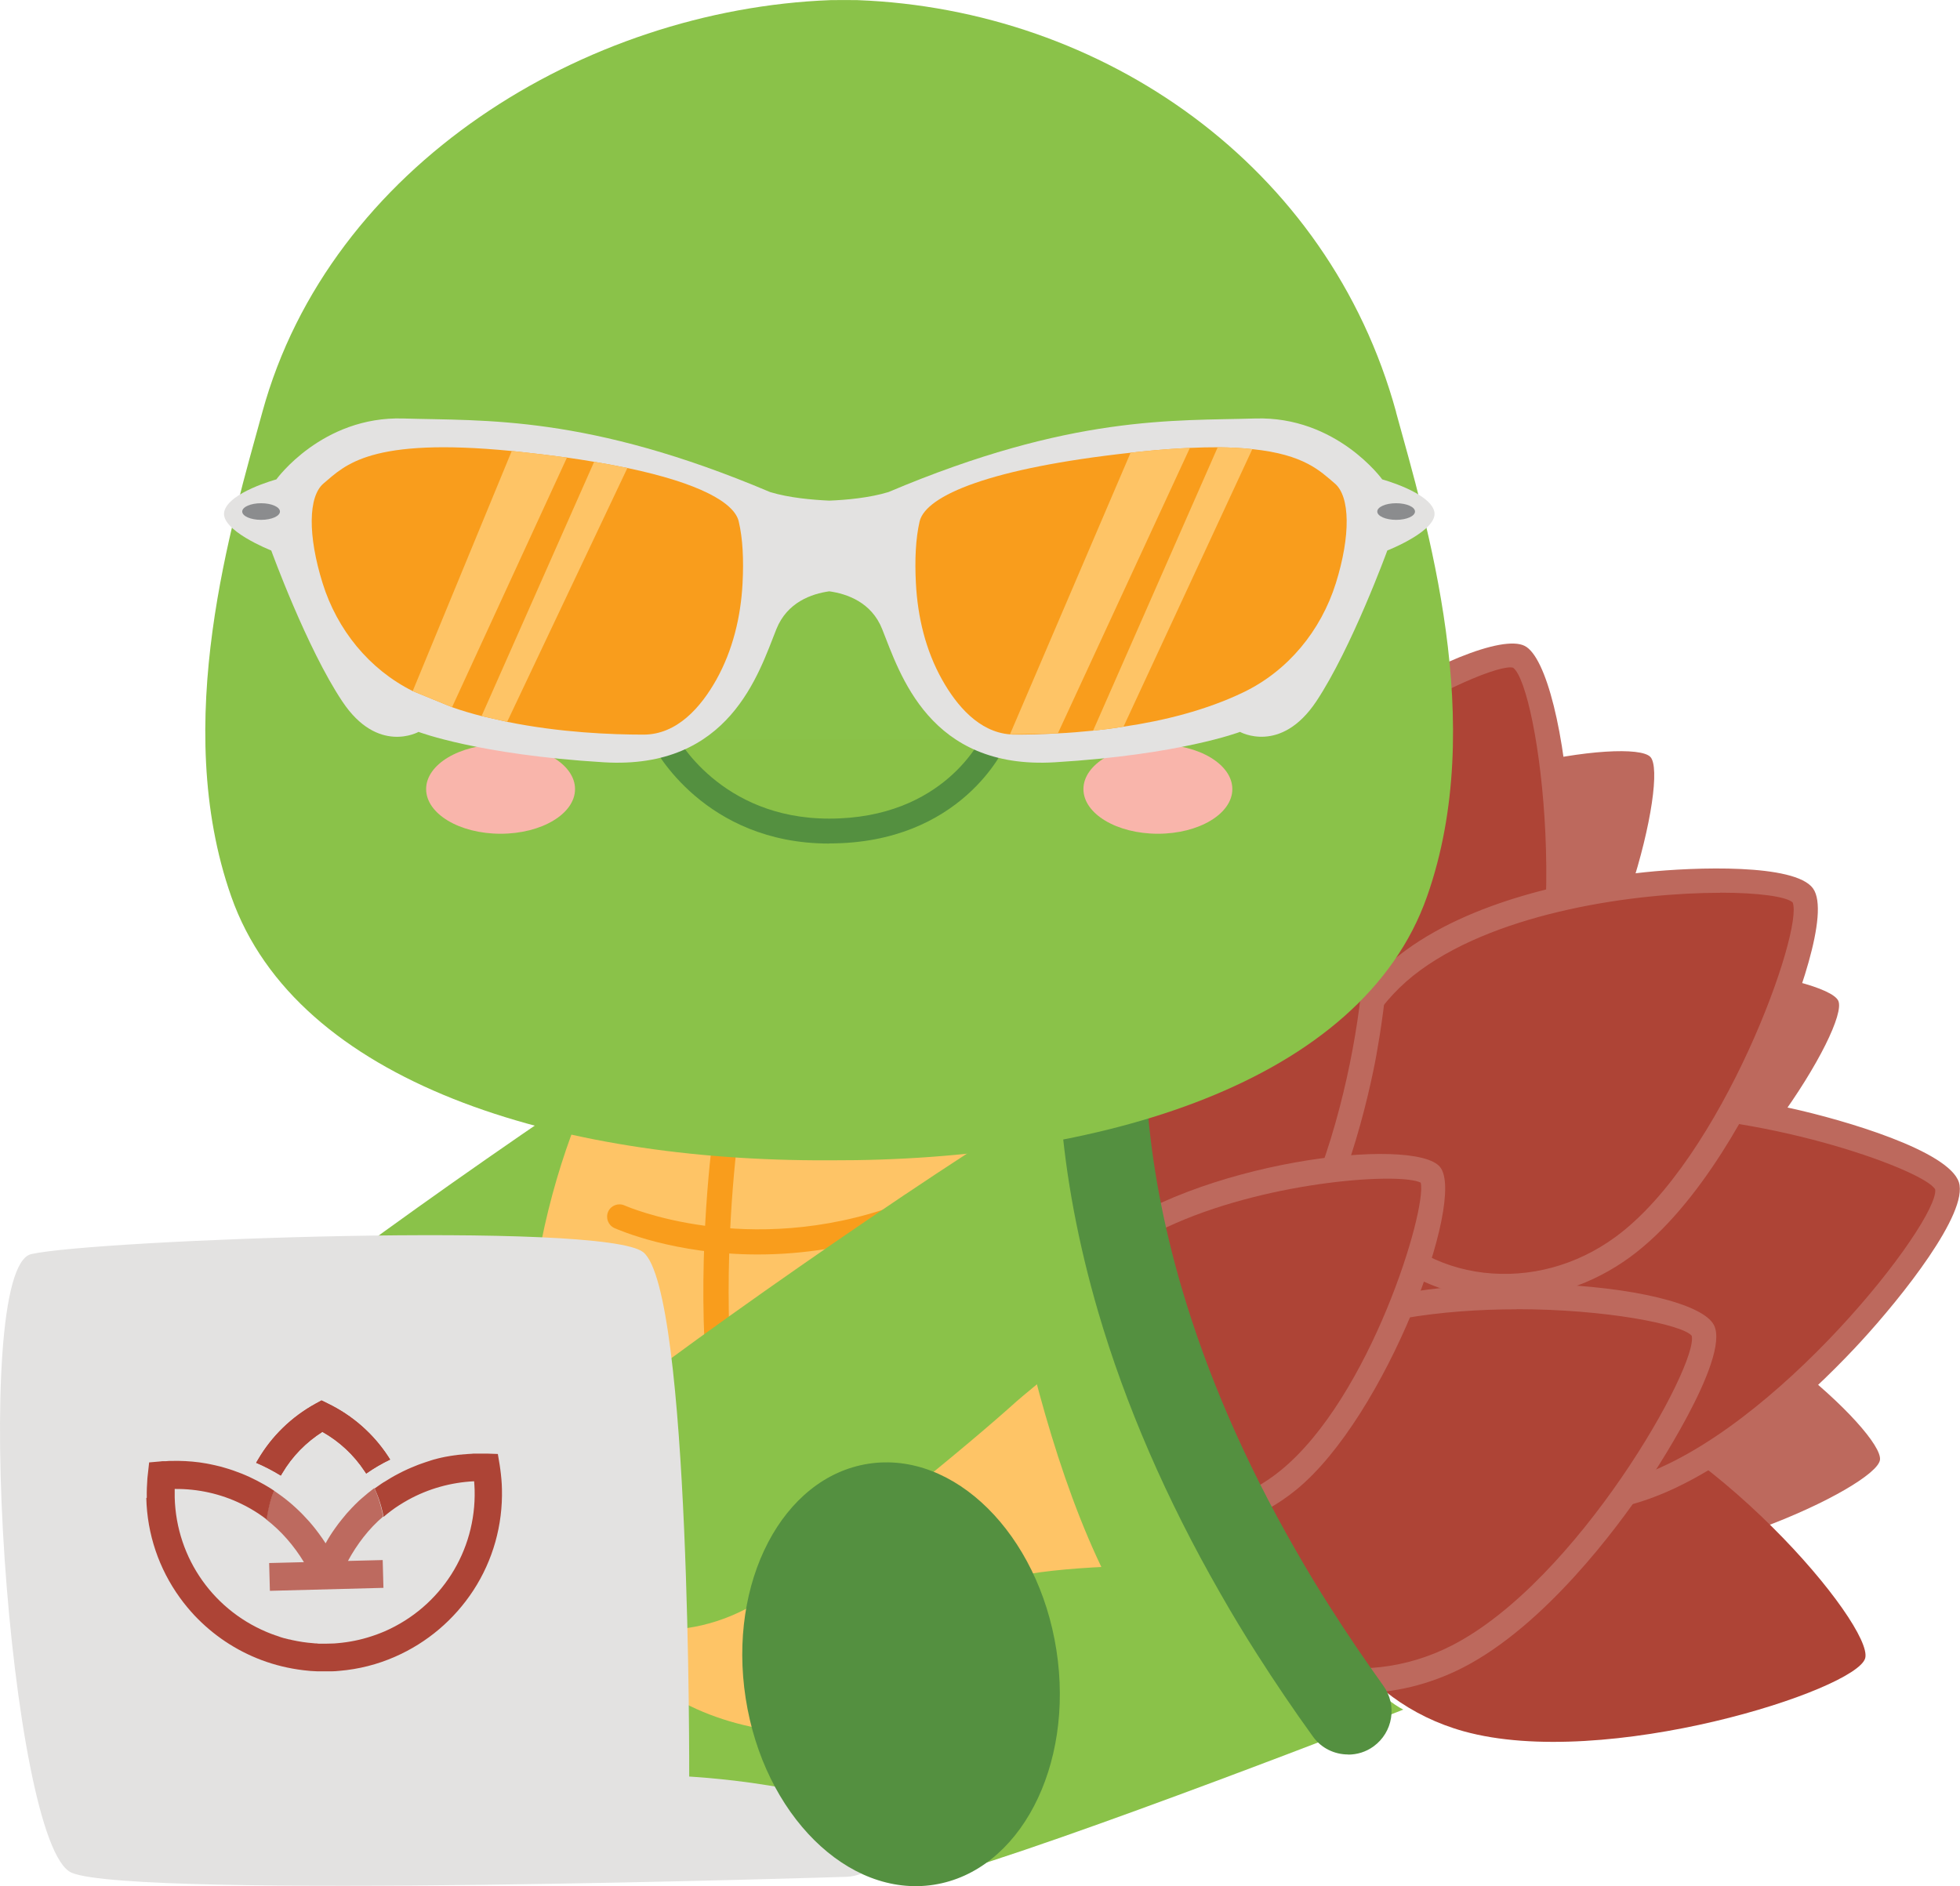 <?xml version="1.0" encoding="UTF-8"?>
<svg id="Layer_2" data-name="Layer 2" xmlns="http://www.w3.org/2000/svg" viewBox="0 0 157.95 152.01">
  <defs>
    <style>
      .cls-1 {
        fill: #e3e2e1;
      }

      .cls-1, .cls-2, .cls-3, .cls-4, .cls-5, .cls-6, .cls-7, .cls-8, .cls-9, .cls-10, .cls-11, .cls-12 {
        stroke-width: 0px;
      }

      .cls-2 {
        fill: #bd695d;
      }

      .cls-3 {
        fill: #fec466;
      }

      .cls-4 {
        fill: #ae4436;
      }

      .cls-5 {
        fill: #8ac249;
      }

      .cls-6 {
        fill: #ad4436;
      }

      .cls-7 {
        fill: #f9b5ab;
      }

      .cls-8 {
        fill: #f99d1c;
      }

      .cls-9 {
        fill: #8b8c8e;
      }

      .cls-10 {
        fill: #549040;
      }

      .cls-11 {
        fill: #bd6a5f;
      }

      .cls-12 {
        fill: #8ac147;
      }
    </style>
  </defs>
  <g>
    <path class="cls-2" d="m106.66,78.28c-2.77,6.79-9.93,10.28-15.99,7.81-6.06-2.47-8.73-9.98-5.96-16.77,3.94-9.67,18.16-18.98,20.21-18.15s5.43,18.07,1.75,27.1Z"/>
    <path class="cls-2" d="m125.6,125.85c-7.25-1.06-12.36-7.18-11.41-13.66.95-6.48,7.6-10.87,14.85-9.8,10.33,1.52,22.78,13.09,22.46,15.28s-16.25,9.6-25.9,8.18Z"/>
    <path class="cls-2" d="m131,101.73c-6.64,3.1-14.27.8-17.04-5.14s.37-13.26,7.02-16.35c9.46-4.41,26.22-1.59,27.16.42.94,2.01-8.29,16.95-17.14,21.07Z"/>
    <path class="cls-2" d="m123.27,86.37c-5.35,5.01-13.31,5.2-17.79.42-4.48-4.78-3.77-12.71,1.58-17.72,7.62-7.14,24.43-9.67,25.94-8.06,1.51,1.61-2.61,18.69-9.73,25.36Z"/>
    <path class="cls-4" d="m117.95,139.54c-8.55-2.38-13.76-10.5-11.63-18.14,2.13-7.64,10.78-11.9,19.33-9.52,12.18,3.39,25.37,19.19,24.66,21.77s-20.97,9.06-32.36,5.89Z"/>
    <path class="cls-4" d="m71.9,82.97c.6,8.85,7.49,15.6,15.4,15.07,7.91-.53,13.84-8.14,13.24-17-.85-12.61-13.64-28.74-16.31-28.56-2.67.18-13.13,18.7-12.33,30.49Z"/>
    <g>
      <path class="cls-4" d="m122.44,87.88c-4.21,8.36-13.9,11.98-21.65,8.08-7.75-3.9-10.63-13.84-6.42-22.2,5.99-11.91,25.44-22.14,28.06-20.82s5.61,23.81.01,34.94Z"/>
      <path class="cls-2" d="m107.41,98.53c-2.4,0-4.81-.54-7.07-1.67-4-2.01-6.91-5.58-8.21-10.04-1.28-4.44-.81-9.23,1.34-13.5,5.86-11.65,25.83-23.07,29.4-21.26,3.48,1.75,6.14,24.99.46,36.28h0c-3.23,6.42-9.55,10.19-15.93,10.19Zm14.3-44.74c-2.94,0-20.73,9.06-26.45,20.42-1.92,3.82-2.35,8.1-1.21,12.05,1.13,3.92,3.69,7.05,7.18,8.81,7.24,3.65,16.36.22,20.31-7.64,5.39-10.72,2.47-32.05.4-33.61-.06-.02-.15-.03-.24-.03Z"/>
    </g>
    <g>
      <path class="cls-4" d="m131.97,120.06c-8.92,2.85-18.28-1.54-20.93-9.8s2.44-17.28,11.36-20.13c12.7-4.06,33.62,2.67,34.51,5.46s-13.07,20.67-24.94,24.47Z"/>
      <path class="cls-2" d="m126.43,121.93c-2.66,0-5.29-.57-7.7-1.7-4.21-1.97-7.28-5.41-8.64-9.67-2.81-8.78,2.58-18.37,12-21.38,7.65-2.45,17.2-.97,22.2.14,4.34.95,12.75,3.43,13.57,5.97.79,2.48-4.59,9.24-7.9,12.84-2.83,3.08-10.21,10.5-17.69,12.89-1.92.62-3.9.92-5.84.92Zm5.23-32.08c-3.15,0-6.22.35-8.95,1.23-8.38,2.68-13.18,11.14-10.71,18.87,1.19,3.73,3.89,6.74,7.58,8.47,3.72,1.74,8.02,1.99,12.09.69h0c11.43-3.66,24.61-20.68,24.28-23.24-.74-1.46-13-6.01-24.29-6.01Z"/>
    </g>
    <g>
      <path class="cls-4" d="m130.76,100.52c-6.89,5.03-16.26,3.93-20.92-2.46-4.66-6.39-2.86-15.64,4.03-20.67,9.81-7.16,29.84-7.36,31.42-5.21,1.58,2.16-5.36,21.64-14.53,28.34Z"/>
      <path class="cls-2" d="m121.26,104.68c-.64,0-1.28-.04-1.91-.11-4.23-.5-7.89-2.6-10.31-5.91-4.98-6.82-3.07-16.72,4.25-22.07,5.93-4.33,14.63-5.8,19.28-6.29,4.04-.42,12.07-.7,13.53,1.3,1.42,1.95-1.3,9.38-3.13,13.46-1.56,3.48-5.82,12.04-11.62,16.27h0c-3,2.19-6.52,3.35-10.09,3.35Zm17.36-32.72c-6.75,0-17.65,1.49-24.16,6.24-6.43,4.7-8.15,13.34-3.81,19.27,2.09,2.86,5.26,4.68,8.93,5.11,3.7.43,7.46-.58,10.59-2.87h0c8.63-6.3,15.23-24.81,14.29-26.98-.51-.46-2.73-.78-5.84-.78Z"/>
    </g>
    <g>
      <path class="cls-4" d="m102.21,104.19c-5.7,6.8-15.24,8.2-21.32,3.11-6.08-5.09-6.39-14.73-.69-21.54,8.12-9.69,27.95-15.19,30-13.47s-.4,22.84-7.99,31.9Z"/>
      <path class="cls-2" d="m89.5,111.36c-3.45,0-6.67-1.14-9.25-3.3-3.16-2.65-4.98-6.5-5.12-10.86-.14-4.31,1.39-8.61,4.3-12.09,8.05-9.62,28.42-16.1,31.41-13.6,2.33,1.95.06,13.66-.04,14.16-.76,3.86-3.04,13.44-7.82,19.15h0c-2.91,3.48-6.87,5.74-11.14,6.36-.79.11-1.57.17-2.34.17Zm19.21-38.47c-4.16,0-20.57,4.95-27.74,13.51-2.6,3.1-3.96,6.92-3.84,10.74.12,3.78,1.69,7.11,4.4,9.39,2.72,2.28,6.28,3.23,10.02,2.68,3.78-.55,7.3-2.56,9.9-5.67h0c7.33-8.75,9.52-28.58,8.08-30.53-.16-.08-.44-.12-.81-.12Z"/>
    </g>
    <g>
      <path class="cls-4" d="m117.44,133.64c-7.9,4.05-17.23,1.6-20.85-5.45-3.61-7.06-.14-16.06,7.76-20.1,11.25-5.76,31.66-3.1,32.88-.71s-9.28,20.88-19.79,26.27Z"/>
      <path class="cls-2" d="m109.49,136.47c-5.8,0-11.18-2.86-13.79-7.94-1.88-3.67-2.05-7.93-.48-12,1.55-4.03,4.63-7.38,8.67-9.45,11.16-5.72,32.45-3.75,34.23-.28,1.39,2.71-5.27,12.6-5.56,13.02-2.2,3.26-8.04,11.19-14.67,14.59-2.72,1.39-5.61,2.06-8.41,2.06Zm12.73-30.94c-5.91,0-12.52.83-17.41,3.33-3.6,1.84-6.34,4.82-7.72,8.39-1.36,3.53-1.22,7.21.4,10.36,3.36,6.56,12.11,8.8,19.5,5.02h0c10.16-5.2,19.91-22.61,19.34-24.97-.76-.91-6.92-2.14-14.1-2.14Z"/>
    </g>
    <path class="cls-4" d="m103.82,119.3c-5.68,4.63-13.64,4.26-17.78-.82s-2.88-12.94,2.81-17.57c8.1-6.59,25.04-7.95,26.44-6.23s-3.9,18.46-11.47,24.62Z"/>
    <path class="cls-2" d="m94.94,123.54c-3.73,0-7.29-1.49-9.68-4.42-2.18-2.68-3.07-6.14-2.49-9.74.57-3.56,2.5-6.84,5.44-9.23,8.09-6.58,25.78-8.62,27.84-6.09,2.13,2.62-4.34,20.11-11.61,26.03h0c-2.85,2.32-6.24,3.46-9.51,3.46Zm16.88-28.54c-5.23,0-16.31,1.78-22.34,6.69-2.56,2.08-4.24,4.92-4.73,8-.48,3.03.25,5.93,2.07,8.17,3.78,4.64,11.12,4.94,16.37.67l.63.78-.63-.78c7.24-5.89,11.83-21.07,11.3-23.21-.4-.2-1.34-.32-2.66-.32Z"/>
  </g>
  <path class="cls-5" d="m104.27,131.46l-13.08,4.15-18.58,10.17h-26.27l-10.75-36.75,13.59-29.32,39.83-.44c-.81,8.5-.18,25.54,12.33,47.34.91,1.59,1.88,3.21,2.93,4.85Z"/>
  <path class="cls-5" d="m35.92,120.39c-5.76,3.57-13.15,2.85-16.46-1.85-2.16-3.08-1.03-8.36.14-10.23,1.51-2.42,24.2-18.39,35.13-25.32,11.36-7.2,22.43,3.25,12.75,12.34-.07.07-.15.14-.22.21-.88.8-9.61,7.89-10.52,8.7-3.63,3.27-14.01,11.93-20.82,16.16Z"/>
  <ellipse class="cls-10" cx="32.2" cy="134.71" rx="12.67" ry="17.17" transform="translate(-20.3 6.54) rotate(-8.83)"/>
  <path class="cls-3" d="m101.34,126.61l-35.18,13.13c-28.93,0-28.4-40.09-14.02-60l1.35-.08,35.72-2.11c-1.04,7.76-1.29,25.67,12.13,49.06Z"/>
  <g>
    <path class="cls-8" d="m65.93,132.38c-.22,0-.44-.07-.62-.21-12.31-9.71-7.9-40.5-7.7-41.8.08-.55.59-.92,1.14-.84.55.08.92.59.84,1.14-.05.31-4.44,30.95,6.96,39.94.43.34.51.97.17,1.4-.2.25-.49.38-.79.38Z"/>
    <path class="cls-8" d="m61.07,101.11c-6.76,0-11.28-2.01-11.56-2.13-.5-.23-.72-.82-.5-1.32s.82-.73,1.32-.5c.1.04,9.84,4.33,21.93-.03.52-.19,1.09.08,1.28.6.19.52-.08,1.09-.6,1.28-4.37,1.58-8.42,2.1-11.88,2.1Z"/>
    <path class="cls-8" d="m59.09,114.89c-6.76,0-11.28-2-11.56-2.13-.5-.23-.72-.82-.5-1.32.23-.5.82-.73,1.32-.5.1.04,9.84,4.33,21.93-.03.52-.19,1.09.08,1.28.6.19.52-.08,1.09-.6,1.28-4.37,1.58-8.42,2.1-11.88,2.1Z"/>
  </g>
  <path class="cls-5" d="m91.86,104.75c-2.18,1.83-9.14,7.48-9.95,8.21-3.62,3.27-14.01,11.93-20.82,16.16-5.76,3.57-13.15,2.85-16.46-1.85-2.16-3.08-1.03-8.36.14-10.24,1.52-2.42,24.2-18.39,35.14-25.32,3.19-2.03,6.36-2.65,9.06-2.31.34,4.37,1.19,9.53,2.89,15.35Z"/>
  <path class="cls-5" d="m113.1,137.79s-27.69,10.84-37.66,13.56c0,0,8.43-17.51,4.14-21.81s22.42-3.3,22.42-3.3c0,0,7.7,9.89,11.1,11.56Z"/>
  <path class="cls-1" d="m68.23,151.27s-57.44,1.83-62.46-.33c-5.02-2.16-8.29-48.71-3.25-49.86s46.18-2.69,49.32-.15c3.84,3.1,3.7,42.26,3.7,42.26,0,0,15.79.84,15.62,5.33.21,1.25-1.16,2.69-2.94,2.75Z"/>
  <g>
    <path class="cls-11" d="m24.49,125.91l-2.8.07.06,2.24,9.15-.24-.06-2.24-2.8.07c.72-1.33,1.68-2.6,2.84-3.58-.1-.51-.23-1.01-.4-1.51-.09-.27-.2-.53-.32-.78-.36.27-.71.56-1.05.86-.06.05-.11.1-.17.15-.11.1-.22.21-.33.32-.09.09-.19.19-.28.29-.28.29-.54.59-.79.91-.19.23-.36.46-.53.7-.28.39-.54.8-.77,1.22-.17-.26-.34-.52-.53-.77-.1-.14-.2-.27-.31-.41-.17-.21-.34-.42-.51-.61-.33-.37-.68-.73-1.05-1.07-.18-.17-.37-.33-.56-.49-.19-.16-.39-.31-.59-.46-.14-.1-.28-.2-.42-.3-.06-.04-.12-.08-.18-.12,0,0,0,0-.02-.01-.1.26-.2.53-.28.8-.15.5-.26,1-.33,1.52,1.21.93,2.25,2.14,3.04,3.45Z"/>
    <path class="cls-6" d="m11.79,120.74c.07,2.91,1.01,5.69,2.71,8.04.36.5.76.98,1.17,1.42,1.5,1.59,3.33,2.82,5.4,3.6,1.09.41,2.22.68,3.38.82.39.05.77.08,1.16.09.21,0,.41,0,.61,0,.09,0,.18,0,.26,0,.08,0,.16,0,.23,0,.21,0,.43-.02.64-.04,1.55-.13,3.06-.51,4.49-1.14,2.58-1.13,4.76-2.98,6.31-5.35,1.58-2.43,2.37-5.26,2.3-8.16-.01-.53-.06-1.06-.13-1.58-.01-.11-.03-.23-.05-.35l-.15-.9-.86-.03h-.1s-.04,0-.06,0c-.12,0-.23,0-.35,0-.04,0-.07,0-.11,0-.1,0-.2,0-.31,0h0c-.13,0-.26,0-.38.02h-.03c-.13,0-.27.02-.4.03-.12,0-.24.02-.36.03-.01,0-.03,0-.04,0-.14.01-.27.03-.41.05,0,0-.01,0-.02,0-.12.02-.23.03-.35.05-.15.03-.31.05-.46.08-.11.02-.22.05-.33.07-.01,0-.03,0-.04.01-.13.03-.27.06-.4.1,0,0,0,0,0,0-.12.03-.24.06-.35.1-.03,0-.06.02-.09.03-.1.03-.2.06-.31.1-.12.04-.23.08-.35.12-.05.02-.1.03-.14.05-.1.03-.19.07-.29.11-.15.06-.29.12-.44.18-.11.05-.21.09-.32.14-.13.06-.26.12-.38.18-.12.06-.24.12-.35.18-.39.2-.77.43-1.15.67,0,0,0,0-.01,0-.12.08-.25.16-.37.25h0c-.12.09-.25.18-.37.26,0,0,0,0,0,0,.12.26.22.52.32.78.17.49.31.99.4,1.51.4-.34.82-.66,1.26-.94.24-.15.48-.3.72-.43,1.63-.9,3.45-1.41,5.32-1.5.02.23.03.46.04.69.13,4.95-2.72,9.43-7.26,11.41-.11.05-.21.09-.32.13-.23.09-.46.18-.69.25-.9.3-1.83.49-2.78.57-.18.02-.36.03-.54.03-.15,0-.27.01-.4.01h-.54c-.07,0-.13-.01-.19-.02-.02,0-.03,0-.05,0-.08,0-.16-.01-.24-.02h0c-.57-.04-1.14-.13-1.69-.25,0,0,0,0,0,0-.07-.02-.14-.03-.2-.05-.01,0-.02,0-.04,0-.06-.02-.13-.03-.19-.05-.02,0-.03,0-.05-.01-.05-.01-.1-.03-.14-.04,0,0-.02,0-.03,0-.02,0-.04-.01-.06-.02-.05-.01-.09-.03-.14-.04-.03-.01-.06-.02-.09-.03-.04-.01-.08-.02-.11-.04-.04-.01-.08-.03-.12-.04-.04-.01-.08-.03-.11-.04-.02,0-.05-.02-.07-.02-.02,0-.04-.01-.05-.02-.08-.03-.15-.06-.23-.08-4.63-1.75-7.71-6.07-7.84-11.02,0-.11,0-.23,0-.34,0-.04,0-.08,0-.12,0-.07,0-.15,0-.22h0c1.87-.02,3.71.39,5.37,1.2.25.12.5.25.74.39.45.26.89.55,1.3.87.07-.51.18-1.02.32-1.52.08-.27.17-.54.28-.8-.19-.13-.38-.25-.57-.36-.07-.04-.15-.09-.22-.13h0c-.38-.22-.78-.42-1.18-.61-.12-.05-.24-.11-.36-.16-.1-.04-.19-.08-.29-.12-.45-.18-.91-.34-1.37-.47-.09-.03-.18-.05-.27-.08-.08-.02-.16-.04-.25-.06-.08-.02-.17-.04-.25-.06-.24-.06-.49-.1-.73-.15,0,0,0,0-.01,0-.17-.03-.34-.05-.5-.08-.76-.1-1.52-.14-2.29-.12-.13,0-.27,0-.41.02-.04,0-.08,0-.12,0-.04,0-.08,0-.12,0-.08,0-.15.01-.22.02l-.91.08-.1.91c-.02.13-.03.25-.04.36-.04.52-.06,1.05-.05,1.58Zm17.72-1.97c.61-.43,1.26-.81,1.93-1.13-.06-.09-.12-.19-.18-.28-1.2-1.82-2.87-3.28-4.83-4.23l-.52-.26-.51.28c-1.9,1.05-3.49,2.59-4.59,4.46-.06.1-.11.19-.17.29.69.29,1.35.64,1.99,1.03.03-.06.07-.12.11-.19.8-1.36,1.92-2.5,3.24-3.34,1.37.77,2.54,1.86,3.41,3.18.04.06.08.12.12.18Z"/>
    <path class="cls-6" d="m20.64,117.9c.69.29,1.35.64,1.99,1.03.03-.06.07-.12.11-.18.8-1.36,1.92-2.5,3.24-3.34,1.37.77,2.54,1.86,3.41,3.18.04.06.08.12.12.18.61-.43,1.26-.81,1.93-1.13-.06-.09-.12-.19-.18-.28-1.2-1.82-2.87-3.28-4.83-4.23l-.52-.25-.51.28c-1.9,1.05-3.49,2.59-4.59,4.46-.06.1-.11.2-.17.29Z"/>
  </g>
  <path class="cls-5" d="m80.16,94.74s3.77,29.31,14.11,39.97c0,0,4.62,4.43,10.72-1.13,0,0-18.16-33.98-17.31-44.83.84-10.85-7.51,5.99-7.51,5.99Z"/>
  <path class="cls-10" d="m108.64,141.41c-1.09,0-2.16-.5-2.84-1.45-1.56-2.16-3.06-4.38-4.49-6.62-1.01-1.58-2-3.21-3.01-4.99-4.31-7.52-7.61-15.13-9.8-22.61-1.6-5.48-2.62-10.89-3.02-16.06-.29-3.76-.28-7.37.05-10.73.06-.67.14-1.28.21-1.85.4-2.97.92-4.65.97-4.83.58-1.84,2.56-2.86,4.4-2.28,1.84.58,2.86,2.55,2.28,4.4h0s-.39,1.29-.71,3.64c-.06.49-.13,1.02-.19,1.59-.28,2.96-.3,6.17-.03,9.52.37,4.69,1.29,9.62,2.76,14.64,2.04,6.96,5.12,14.06,9.16,21.1.96,1.68,1.89,3.22,2.84,4.7,1.35,2.13,2.79,4.24,4.26,6.29,1.13,1.57.78,3.75-.79,4.89-.62.45-1.33.66-2.04.66Z"/>
  <g>
    <g>
      <path class="cls-5" d="m112.51,33.22C107.06,13.32,88.89.76,69.1.01c-.31-.01-1.86-.01-2.17,0C47.13.76,26.59,13.32,21.14,33.22c-2.44,8.92-7.43,25.06-2.5,39.05,5.29,15.03,26.36,21.33,48.02,21.25h0c.05,0,.11,0,.16,0,.05,0,.11,0,.16,0h0c21.66.07,42.73-6.23,48.02-21.26,4.93-13.99-.06-30.14-2.5-39.05Z"/>
      <ellipse class="cls-4" cx="88.81" cy="51.18" rx="5.28" ry="7.03"/>
      <g>
        <path class="cls-12" d="m53.49,59.59s3.78,7.4,13.33,7.4c10.11,0,13.33-7.4,13.33-7.4"/>
        <path class="cls-10" d="m66.82,67.99c-10.05,0-14.06-7.62-14.22-7.94-.25-.49-.06-1.09.44-1.35.49-.25,1.09-.06,1.34.43.15.29,3.66,6.85,12.44,6.85,9.29,0,12.29-6.52,12.42-6.8.22-.5.81-.73,1.32-.51.5.22.73.81.52,1.31-.14.33-3.61,8-14.25,8Z"/>
      </g>
      <g>
        <ellipse class="cls-7" cx="40.34" cy="63.6" rx="6" ry="3.6"/>
        <ellipse class="cls-7" cx="93.31" cy="63.6" rx="6" ry="3.6"/>
      </g>
    </g>
    <path class="cls-10" d="m47.94,54.61c-.24,0-.48-.09-.68-.26-5.32-4.87-10.22-1.43-10.43-1.28-.45.32-1.07.23-1.4-.22-.32-.44-.23-1.07.21-1.39.06-.05,6.41-4.59,12.96,1.41.41.37.43,1.01.06,1.41-.2.21-.47.32-.74.32Z"/>
    <path class="cls-10" d="m47.93,54.66c-.38,0-.75-.22-.91-.6-2.92-6.6-8.8-5.4-9.05-5.34-.54.12-1.07-.22-1.19-.76-.12-.54.22-1.07.75-1.19.08-.02,7.71-1.64,11.31,6.48.22.5,0,1.1-.51,1.32-.13.06-.27.09-.4.09Z"/>
  </g>
  <g>
    <g>
      <path class="cls-1" d="m115.58,41.2c-.41-1.53-4.19-2.56-4.19-2.56,0,0-3.68-5.11-10.23-4.91-6.55.2-14.83-.31-29.56,5.93-1.54.47-3.44.64-4.77.69-1.33-.06-3.23-.22-4.77-.69-14.73-6.24-23.01-5.73-29.56-5.93-6.55-.2-10.23,4.91-10.23,4.91,0,0-3.78,1.02-4.19,2.56-.41,1.53,3.78,3.17,3.78,3.17,0,0,2.86,7.88,5.73,12.17,2.86,4.3,6.14,2.45,6.14,2.45,0,0,4.81,1.84,14.93,2.45,10.13.61,12.48-7.16,13.91-10.74.87-2.16,2.83-2.84,4.26-3.04,1.43.2,3.4.88,4.26,3.04,1.43,3.58,3.78,11.35,13.91,10.74,10.13-.61,14.93-2.45,14.93-2.45,0,0,3.27,1.84,6.14-2.45,2.86-4.3,5.73-12.17,5.73-12.17,0,0,4.19-1.64,3.78-3.17Z"/>
      <path class="cls-8" d="m59.84,47.01c-.14,2.71-.79,5.4-2.11,7.77-1.24,2.21-3.16,4.43-5.87,4.43-2.56,0-6.71-.16-10.99-1.03l-1.95-.44h-.01c-.84-.21-1.66-.45-2.48-.74l-3.17-1.3c-3.51-1.75-6.09-4.94-7.26-8.69-1.2-3.84-1.17-7,.08-8.05,1.74-1.47,3.73-3.73,15.16-2.61.16.02.32.03.49.05,1.41.15,2.73.31,3.96.48.77.11,1.49.22,2.19.34h.01c.95.16,1.84.33,2.67.5,5.8,1.22,8.61,2.79,8.97,4.3.33,1.39.41,3.09.31,4.99Z"/>
      <path class="cls-8" d="m107.65,47.01c-1.2,3.82-3.85,7.06-7.45,8.79-3.01,1.45-6.45,2.3-9.66,2.77-.84.14-1.66.24-2.45.32-1,.1-1.95.18-2.84.22-1.33.08-2.5.1-3.46.1-.13,0-.27,0-.4-.02-2.5-.2-4.29-2.31-5.47-4.41-1.33-2.37-1.97-5.06-2.11-7.77-.1-1.9-.02-3.6.3-4.99.51-2.09,5.7-4.29,17-5.53.26-.03.53-.06.8-.09,1.47-.15,2.79-.25,3.98-.3.81-.04,1.55-.05,2.24-.05,1.06.01,1.98.06,2.79.15,4.19.43,5.48,1.78,6.64,2.76,1.25,1.05,1.29,4.21.09,8.05Z"/>
      <path class="cls-3" d="m45.69,36.88l-9.26,20.12-3.17-1.3,7.98-19.35c.16.02.32.03.49.05,1.41.15,2.73.31,3.96.48Z"/>
      <path class="cls-3" d="m50.56,37.72l-9.69,20.46-1.95-.44h-.01l-.09-.05,9.06-20.47h.01c.95.16,1.84.33,2.67.5Z"/>
      <path class="cls-3" d="m85.25,59.11l10.64-23.01c-1.19.05-2.51.15-3.98.3-.27.03-.54.06-.8.09l-9.72,22.7,3.86-.08Z"/>
      <path class="cls-3" d="m100.92,36.2l-10.38,22.37c-.84.14-1.66.24-2.45.32l10.04-22.84c1.06.01,1.98.06,2.79.15Z"/>
    </g>
    <ellipse class="cls-9" cx="21.04" cy="41.23" rx="1.52" ry=".67"/>
    <ellipse class="cls-9" cx="112.51" cy="41.23" rx="1.52" ry=".67"/>
  </g>
  <ellipse class="cls-10" cx="72.61" cy="134.94" rx="12.67" ry="17.17" transform="translate(-19.85 12.75) rotate(-8.83)"/>
</svg>